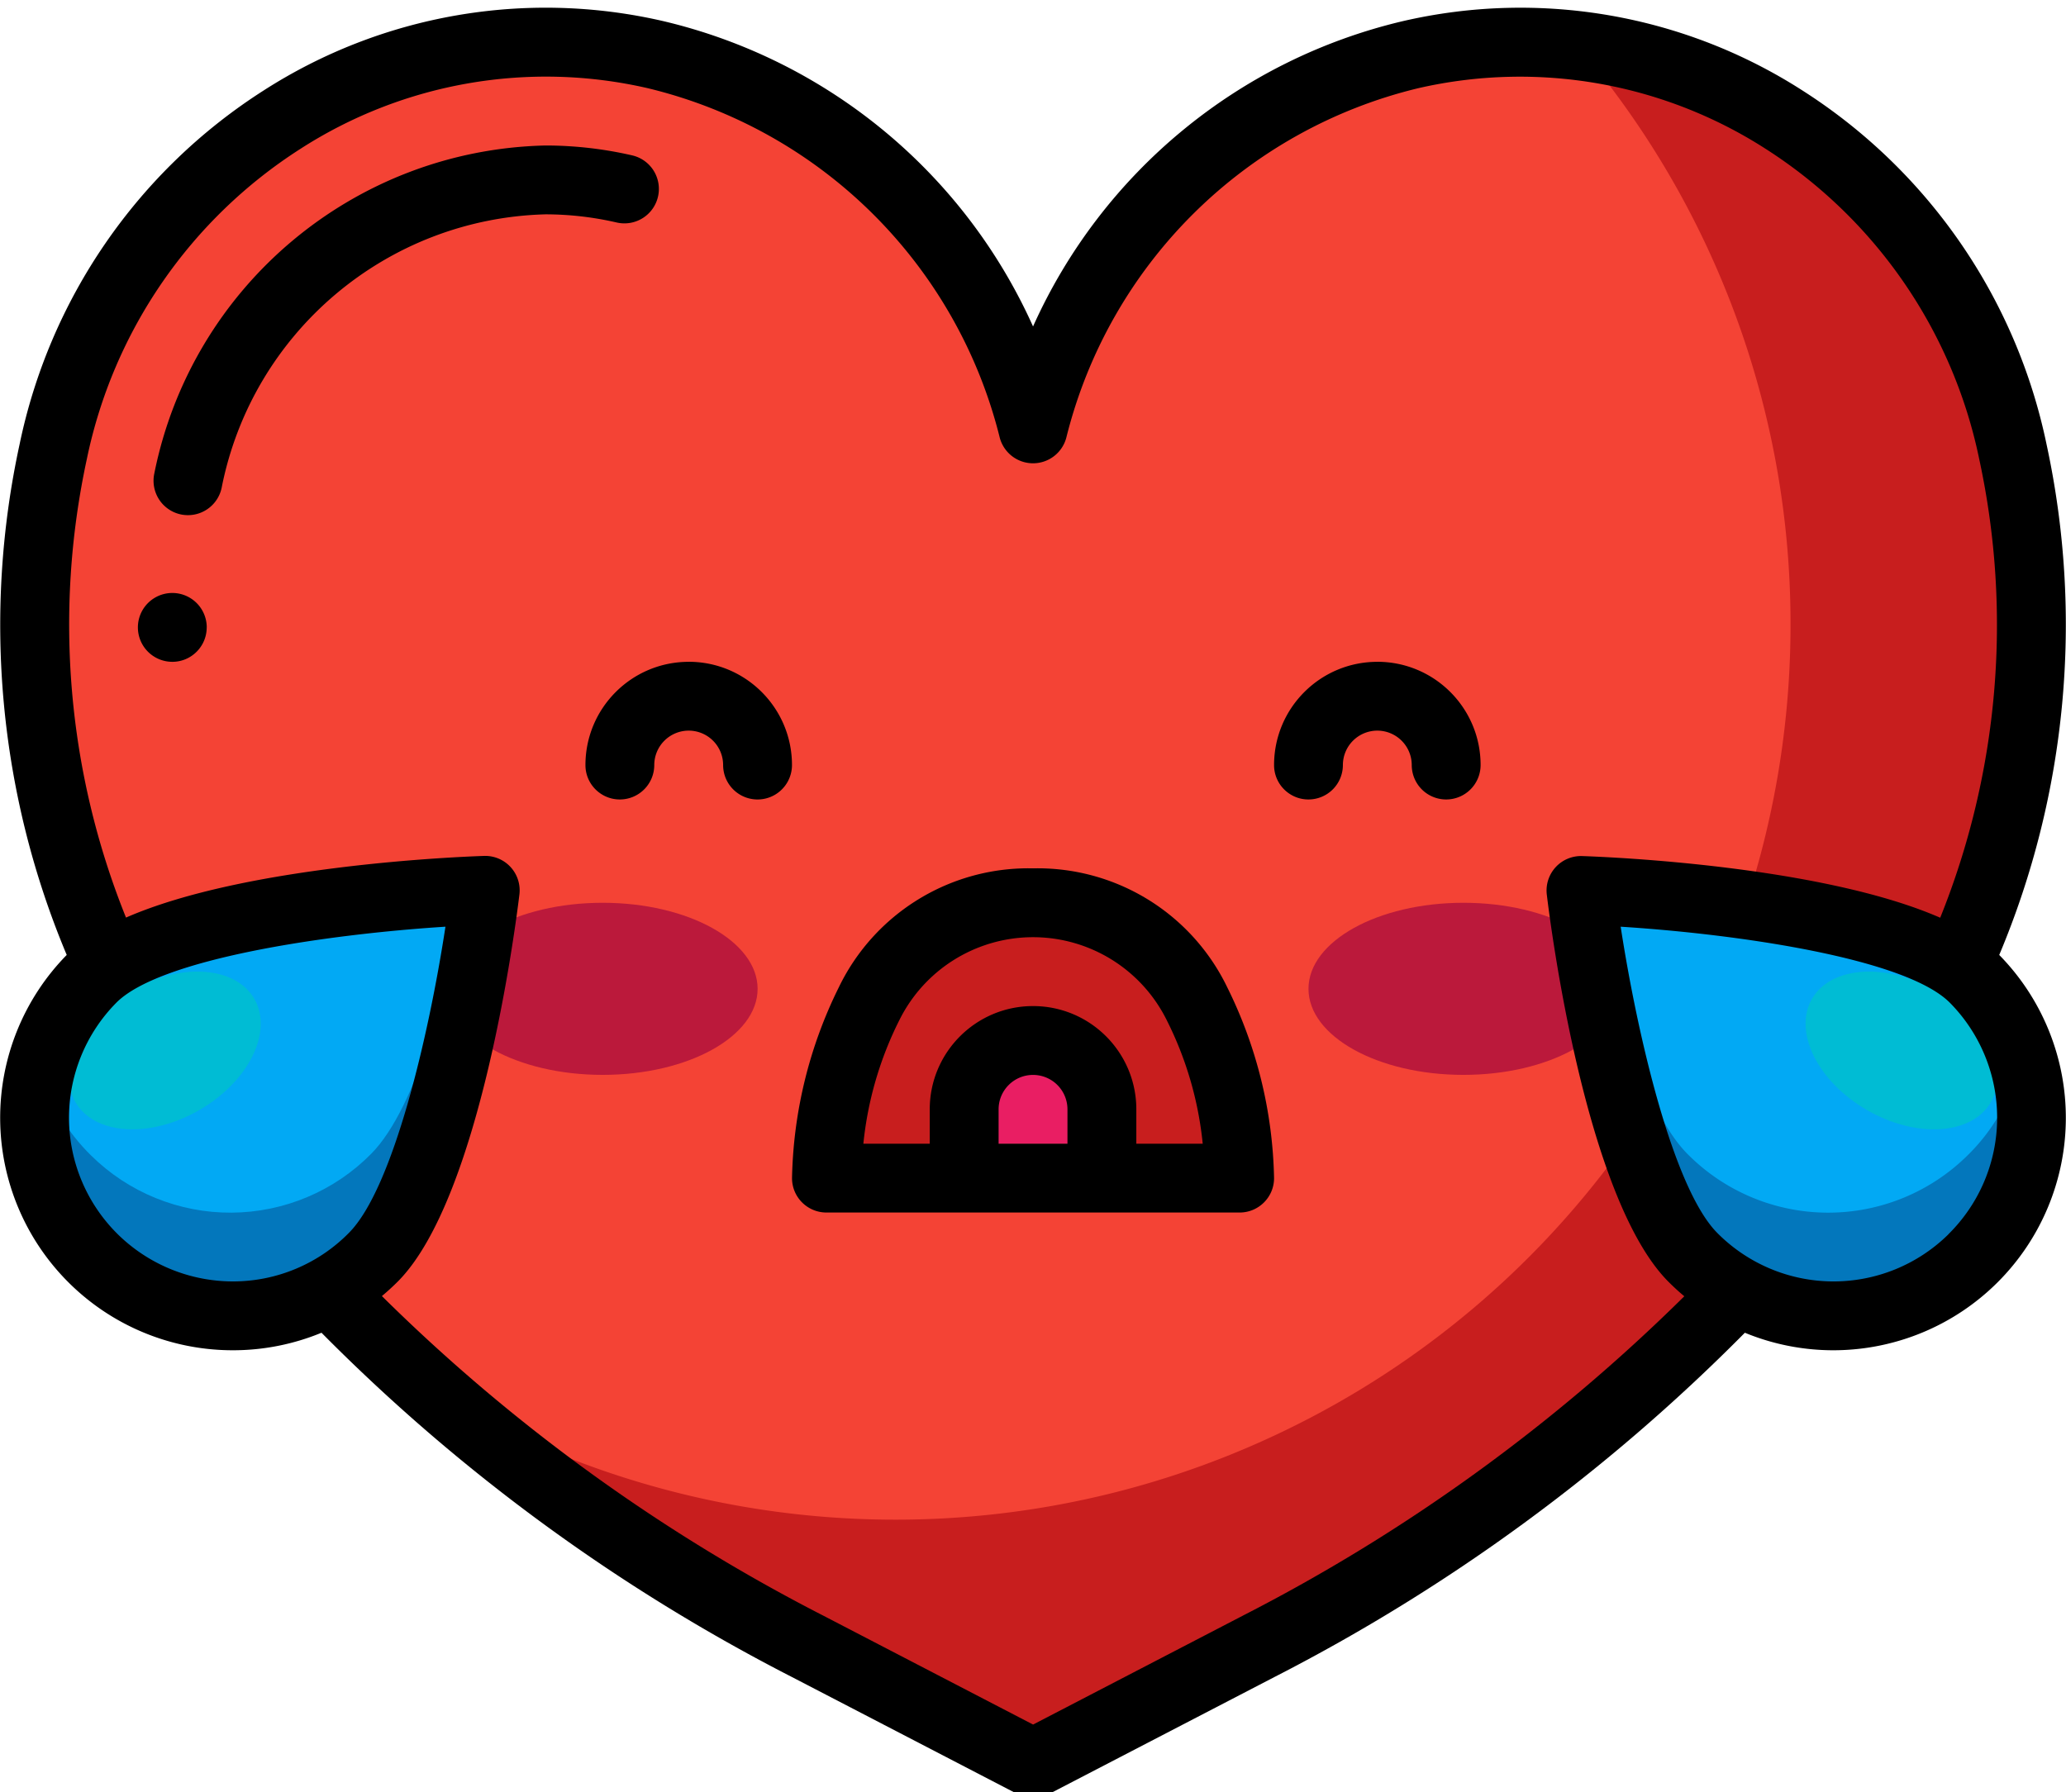 <svg xmlns="http://www.w3.org/2000/svg" width="590" height="512" viewBox="0 0 511.961 511"  xmlns:v="https://vecta.io/nano"><path d="M320.273 469.343l-64.28 33.363-64.28-33.363a536.06 536.06 0 0 1-106.573-72.324C7.616 328.715-46.258 235.786-23.294 128.818c7.4-37.963 29.76-71.354 62.042-92.656s71.78-28.72 109.596-20.588c52.94 12.75 94.417 53.848 107.65 106.67 13.234-52.824 54.7-93.923 107.65-106.67a137.42 137.42 0 0 1 47.204-2.552c61.992 7.974 112.026 54.535 124.434 115.795 32.577 152.01-89.696 275.56-215 340.526zm0 0" fill="#c81e1e"/><path d="M471.888 178.1c.018 92-49.5 176.88-129.595 222.14s-178.353 43.89-257.15-3.594C7.616 328.352-46.258 235.422-23.294 128.454c7.4-37.96 29.76-71.354 62.042-92.65S110.528 7.08 148.343 15.2c52.94 12.75 94.417 53.848 107.65 106.67 13.234-52.824 54.7-93.923 107.65-106.67a137.53 137.53 0 0 1 47.204-2.552 253.63 253.63 0 0 1 61.04 165.452zm0 0" fill="#f44335"/><path d="M177.488 281.907c0-13.548-19.775-24.532-44.163-24.532s-44.158 10.983-44.158 24.532 19.77 24.532 44.158 24.532 44.163-10.983 44.163-24.532zm245.332 0c0-13.548-19.77-24.532-44.158-24.532S334.5 268.358 334.5 281.907s19.77 24.532 44.163 24.532 44.158-10.983 44.158-24.532zm0 0" fill="#bb193b"/><path d="M99.863 253.84s-9.9 82.333-31.796 104.515A56.42 56.42 0 0 1 2.702 369.24c-21.85-10.903-34.204-34.626-30.6-58.776a44.41 44.41 0 0 1 .984-5.202c2.354-9.946 7.417-19.047 14.622-26.297 18.643-18.845 86.75-23.75 106.67-24.828 1.276-.1 2.255-.198 3.14-.198 1.568-.1 2.354-.1 2.354-.1zm0 0" fill="#0377bc"/><path d="M94.37 254.136c-4.9 25.906-13.742 61.332-26.99 74.777-10.52 10.67-24.855 16.71-39.837 16.805S-1.85 339.94-12.5 329.403c-6.8-6.67-11.77-14.986-14.424-24.14 2.354-9.946 7.417-19.047 14.622-26.297 18.643-18.845 86.75-23.75 106.67-24.828zm0 0" fill="#02a9f4"/><path d="M34.04 284.755c-5.418-9.384-21.226-10.404-35.31-2.278s-21.1 22.33-15.682 31.72 21.23 10.408 35.31 2.278 21.104-22.33 15.682-31.72zm0 0" fill="#00bcd4"/><path d="M523.9 358.845c-22.205 21.895-57.95 21.675-79.88-.5-21.886-22.182-31.796-104.515-31.796-104.515s.782 0 2.354.1c.265-.01.53.022.786.1 16.09.786 89.498 5.202 109.025 24.927 6.15 6.11 10.727 13.616 13.346 21.88 1.038 3.13 1.797 6.352 2.255 9.618 2.677 17.77-3.306 35.753-16.09 48.38zm0 0" fill="#0377bc"/><path d="M537.735 300.846a54.33 54.33 0 0 1-15.408 28.557c-10.65 10.54-25.057 16.405-40.043 16.316s-29.316-6.136-39.837-16.805c-13.247-13.445-22.178-48.97-27.083-74.876 16.09.786 89.498 5.202 109.025 24.927 6.15 6.11 10.727 13.616 13.346 21.88zm0 0" fill="#02a9f4"/><path d="M513.324 282.486c-14.083-8.13-29.89-7.11-35.313 2.278s1.604 23.584 15.682 31.715 29.89 7.11 35.313-2.278-1.604-23.588-15.682-31.715zm0 0" fill="#00bcd4"/><path d="M304.352 335.88c2.8 0 5.467-1.2 7.327-3.28s2.75-4.874 2.43-7.655c-1.375-13.53-5.238-26.693-11.406-38.82-8.9-17.632-26.958-28.76-46.7-28.76s-37.82 11.127-46.714 28.76c-6.163 12.13-10.027 25.29-11.4 38.82a9.83 9.83 0 0 0 2.426 7.655c1.864 2.09 4.533 3.28 7.327 3.28zm0 0" fill="#c81e1e"/><path d="M275.62 316.254v19.626h-39.253v-19.626a19.63 19.63 0 0 1 19.626-19.626 19.63 19.63 0 0 1 19.626 19.626zm0 0" fill="#df4d60"/><path d="M275.62 316.254v9.81h-39.253v-9.81a19.63 19.63 0 0 1 19.626-19.626 19.63 19.63 0 0 1 19.626 19.626zm0 0" fill="#e91e63"/><path d="M544.878 126.76a157.63 157.63 0 0 0-69.499-100.904C441.634 4.14 400.54-3.015 361.44 6.015 314.657 17.04 275.674 49.22 255.994 93.07 236.305 49.22 197.32 17.04 150.54 6.006c-39.1-9.025-80.2-1.864-113.935 19.85A157.61 157.61 0 0 0-32.88 126.76c-10.548 48.727-5.85 99.52 13.454 145.488a66.28 66.28 0 0 0 47.289 112.7h.463c8.53-.045 16.976-1.743 24.864-4.995a525.85 525.85 0 0 0 134.042 98.132l64.28 33.363a9.81 9.81 0 0 0 9.047 0l64.274-33.363a525.85 525.85 0 0 0 134.042-98.132c7.866 3.243 16.28 4.937 24.788 4.995h.422a66.27 66.27 0 0 0 47.289-112.7 243.07 243.07 0 0 0 13.504-145.488zm-516.7 238.562a46.86 46.86 0 0 1-33.071-13.468c-8.8-8.688-13.8-20.525-13.88-32.9a46.64 46.64 0 0 1 13.468-33.071C7.118 273.3 54.68 266.34 88.52 264.194c-4.73 31.028-14.87 74.512-27.48 87.252a46.35 46.35 0 0 1-32.874 13.876zm287.576 95.306l-59.75 31.028-59.755-31.028c-46.373-23.746-88.815-54.48-125.844-91.13a68.05 68.05 0 0 0 4.649-4.259C98.597 341.348 108.538 263.754 109.6 255a9.82 9.82 0 0 0-10.071-10.983c-8.014.265-68.232 2.78-102.058 17.578A223.52 223.52 0 0 1-13.695 130.88a138.13 138.13 0 0 1 60.842-88.42 129.24 129.24 0 0 1 98.994-17.326 136.23 136.23 0 0 1 100.35 99.592 9.82 9.82 0 0 0 9.501 7.354 9.81 9.81 0 0 0 9.496-7.354A136.22 136.22 0 0 1 365.83 25.134a129.54 129.54 0 0 1 99.008 17.326c31.382 20.08 53.322 51.984 60.842 88.47a223.52 223.52 0 0 1-11.127 130.705c-33.858-14.797-94.07-17.313-102.058-17.578a9.82 9.82 0 0 0-10.071 10.983c1.05 8.764 10.965 86.358 34.545 110.252 1.5 1.5 3.04 2.942 4.65 4.26a508.01 508.01 0 0 1-125.876 91.079zm201.174-108.774a46.62 46.62 0 0 1-33.071 13.468c-12.376-.076-24.208-5.072-32.9-13.876-12.56-12.758-22.708-56.224-27.48-87.252 33.826 2.138 81.38 9.088 93.837 21.688a46.63 46.63 0 0 1 13.463 33.07 46.61 46.61 0 0 1-13.876 32.901zM149.098 56.07a9.83 9.83 0 0 0-1.24-7.412 9.81 9.81 0 0 0-6.123-4.362 110.24 110.24 0 0 0-24.68-2.817C62.575 42.7 16.232 81.563 5.535 135.002a9.82 9.82 0 0 0 7.529 11.648c.678.144 1.375.216 2.07.216 4.622-.004 8.616-3.234 9.586-7.754 8.728-44.405 47.092-76.816 92.332-78.007a90.59 90.59 0 0 1 20.273 2.327 9.82 9.82 0 0 0 7.408-1.244 9.8 9.8 0 0 0 4.362-6.118zm0 0"/><path d="M157.862 188.68c-16.262 0-29.442 13.18-29.442 29.442 0 5.418 4.393 9.8 9.8 9.8a9.82 9.82 0 0 0 9.815-9.81 9.82 9.82 0 0 1 9.815-9.815 9.81 9.81 0 0 1 9.81 9.815 9.81 9.81 0 0 0 19.625 0c0-16.262-13.18-29.442-29.437-29.442zm196.264 0c-16.257 0-29.437 13.18-29.437 29.442 0 5.418 4.393 9.8 9.8 9.8a9.82 9.82 0 0 0 9.815-9.81 9.82 9.82 0 0 1 9.81-9.815 9.82 9.82 0 0 1 9.815 9.815 9.81 9.81 0 0 0 9.81 9.81 9.82 9.82 0 0 0 9.815-9.81c0-16.262-13.18-29.442-29.442-29.442zm0 0"/><path d="M20.473 178.865c0 5.422-4.393 9.815-9.8 9.815a9.82 9.82 0 0 1-9.815-9.815 9.81 9.81 0 0 1 19.625 0zm235.52 68.695a59.98 59.98 0 0 0-55.339 33.876 128.08 128.08 0 0 0-13.355 54.445c0 5.418 4.393 9.8 9.815 9.8h117.758c5.422 0 9.815-4.393 9.815-9.8a127.92 127.92 0 0 0-13.328-54.378 59.98 59.98 0 0 0-55.366-33.943zm-9.815 78.505v-9.8c0-5.422 4.393-9.815 9.815-9.815a9.81 9.81 0 0 1 9.81 9.815v9.8zm39.253 0v-9.8c0-16.262-13.18-29.442-29.437-29.442s-29.442 13.18-29.442 29.442v9.8h-18.92c1.24-12.3 4.735-24.28 10.305-35.327a42.52 42.52 0 0 1 76.143.067 100.45 100.45 0 0 1 10.274 35.259zm0 0"/></svg>